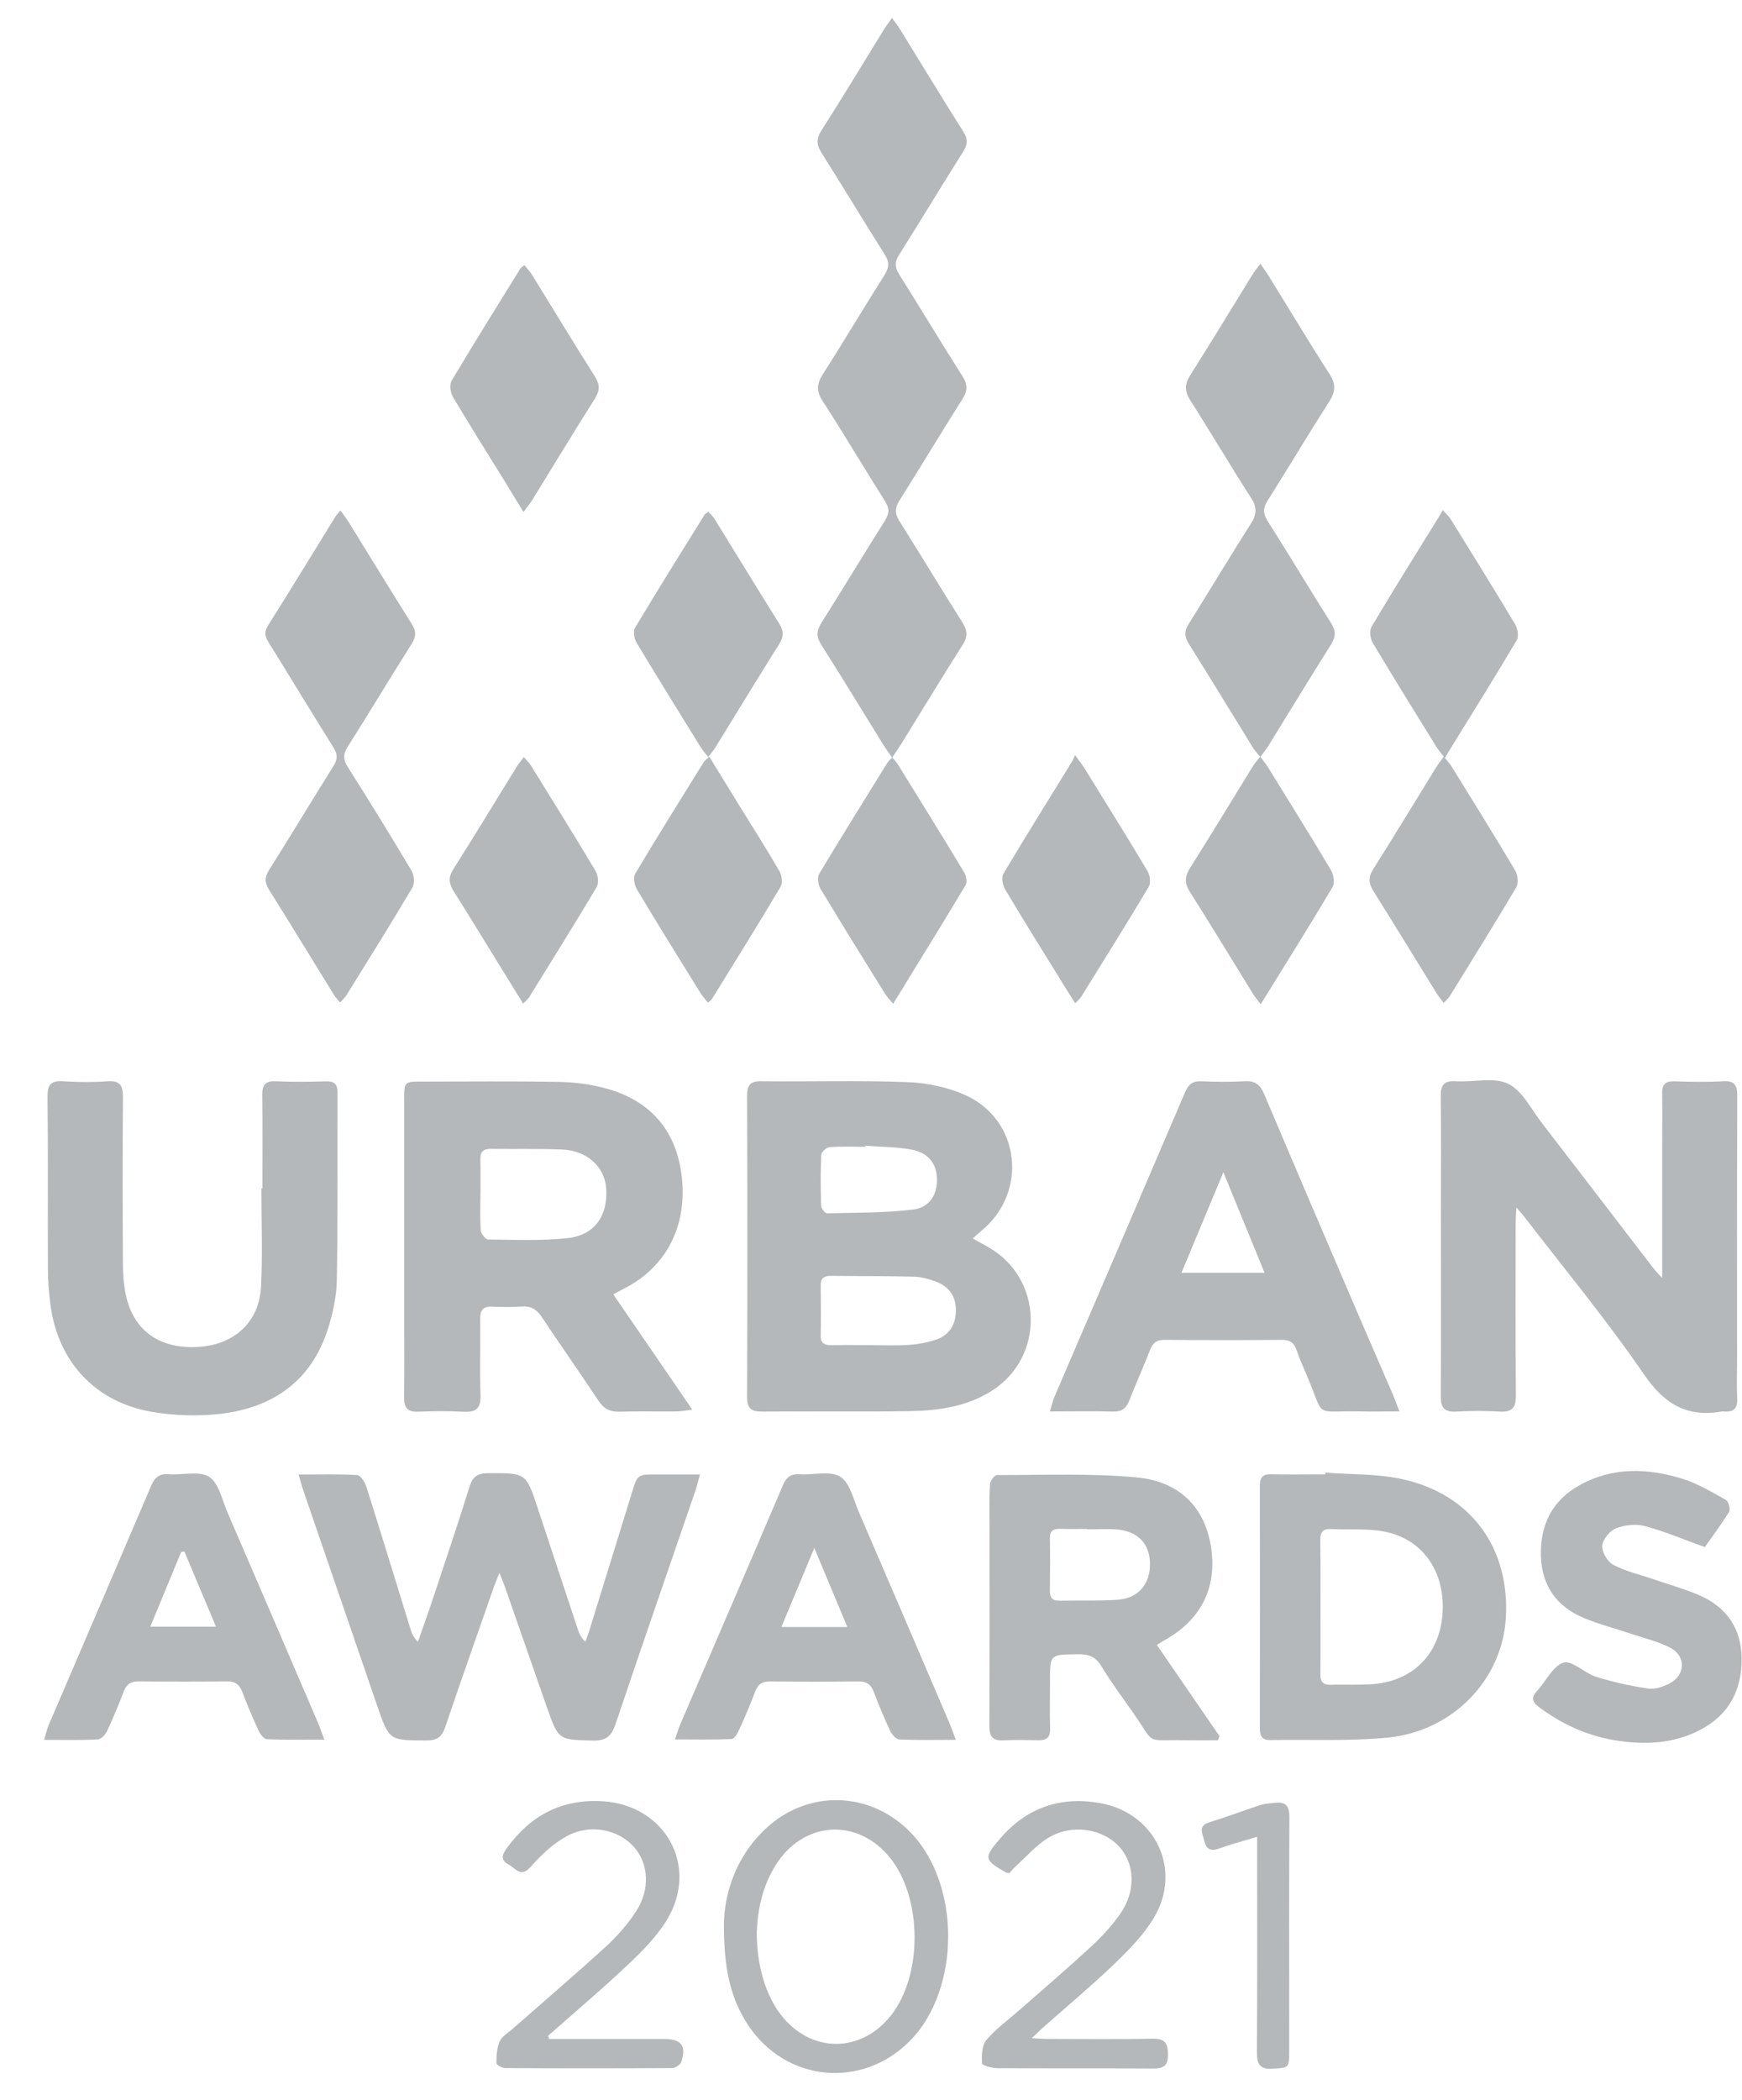 <?xml version="1.0" encoding="UTF-8"?>
<svg xmlns="http://www.w3.org/2000/svg" width="39" height="47" viewBox="0 0 39 47" fill="none">
  <g id="Layer_1" clip-path="url(#clip0_519_3760)">
    <g id="uVzOeK.tif">
      <g id="Group">
        <path id="Vector" d="M21.778 27.72C21.909 27.792 22.015 27.85 22.12 27.91C23.361 28.607 23.404 30.379 22.196 31.135C21.631 31.489 20.993 31.576 20.345 31.585C19.252 31.601 18.157 31.585 17.063 31.594C16.818 31.597 16.726 31.525 16.726 31.27C16.734 29.023 16.734 26.777 16.726 24.531C16.726 24.288 16.791 24.197 17.049 24.201C18.134 24.213 19.219 24.179 20.303 24.22C20.742 24.236 21.208 24.33 21.606 24.508C22.849 25.064 23.024 26.694 21.965 27.554C21.909 27.6 21.855 27.651 21.776 27.721L21.778 27.72ZM19.514 30.108C19.792 30.108 20.071 30.121 20.348 30.102C20.555 30.087 20.768 30.049 20.964 29.982C21.258 29.88 21.396 29.641 21.401 29.339C21.406 29.035 21.26 28.805 20.971 28.693C20.813 28.631 20.638 28.581 20.47 28.576C19.847 28.559 19.223 28.564 18.6 28.557C18.446 28.556 18.371 28.611 18.374 28.773C18.379 29.143 18.382 29.515 18.374 29.886C18.369 30.07 18.46 30.111 18.62 30.108C18.918 30.102 19.216 30.107 19.514 30.107V30.108ZM19.376 25.643C19.376 25.651 19.375 25.659 19.374 25.668C19.105 25.668 18.836 25.657 18.57 25.676C18.502 25.681 18.389 25.785 18.386 25.848C18.369 26.227 18.371 26.608 18.384 26.988C18.386 27.048 18.472 27.158 18.517 27.157C19.157 27.142 19.801 27.148 20.434 27.074C20.815 27.029 20.987 26.735 20.977 26.377C20.967 26.042 20.778 25.797 20.403 25.73C20.067 25.669 19.719 25.67 19.377 25.644L19.376 25.643Z" fill="#B5B8BA"></path>
        <path id="Vector_2" d="M37.213 28.606C37.213 27.572 37.213 26.621 37.213 25.671C37.213 25.272 37.219 24.871 37.212 24.472C37.209 24.28 37.278 24.197 37.481 24.203C37.846 24.215 38.211 24.222 38.575 24.201C38.84 24.186 38.895 24.295 38.894 24.534C38.886 26.503 38.89 28.474 38.89 30.443C38.89 30.729 38.878 31.015 38.893 31.3C38.905 31.528 38.807 31.614 38.589 31.591C38.579 31.591 38.569 31.59 38.56 31.591C37.775 31.731 37.265 31.433 36.808 30.766C35.974 29.548 35.026 28.405 34.125 27.232C34.084 27.18 34.039 27.132 33.948 27.027C33.941 27.185 33.933 27.282 33.933 27.378C33.933 28.663 33.926 29.947 33.938 31.232C33.94 31.502 33.859 31.611 33.579 31.595C33.254 31.576 32.926 31.576 32.601 31.595C32.331 31.61 32.255 31.503 32.256 31.247C32.265 29.868 32.259 28.488 32.259 27.108C32.259 26.252 32.267 25.395 32.255 24.54C32.251 24.279 32.333 24.184 32.601 24.201C32.993 24.225 33.443 24.103 33.763 24.257C34.082 24.41 34.278 24.823 34.517 25.132C35.351 26.213 36.18 27.297 37.011 28.379C37.056 28.437 37.109 28.49 37.215 28.608L37.213 28.606Z" fill="#B5B8BA"></path>
        <path id="Vector_3" d="M13.729 28.969C14.314 29.823 14.888 30.659 15.5 31.552C15.335 31.571 15.237 31.59 15.139 31.591C14.716 31.595 14.294 31.583 13.872 31.597C13.656 31.604 13.518 31.532 13.398 31.351C12.982 30.723 12.547 30.107 12.13 29.479C12.018 29.311 11.889 29.228 11.681 29.243C11.462 29.258 11.239 29.255 11.019 29.246C10.817 29.236 10.749 29.325 10.751 29.517C10.758 30.087 10.739 30.659 10.758 31.229C10.768 31.524 10.658 31.614 10.373 31.598C10.038 31.579 9.701 31.583 9.365 31.597C9.124 31.607 9.044 31.509 9.047 31.279C9.055 30.632 9.049 29.985 9.049 29.338C9.049 27.759 9.049 26.18 9.049 24.6C9.049 24.209 9.052 24.209 9.451 24.209C10.478 24.209 11.505 24.197 12.531 24.216C12.882 24.223 13.241 24.272 13.579 24.365C14.59 24.644 15.16 25.339 15.267 26.369C15.38 27.449 14.914 28.352 14.002 28.825C13.919 28.868 13.837 28.913 13.727 28.971L13.729 28.969ZM10.756 26.717C10.756 26.993 10.744 27.269 10.764 27.543C10.77 27.616 10.871 27.743 10.93 27.743C11.523 27.749 12.122 27.777 12.709 27.712C13.314 27.646 13.611 27.21 13.572 26.604C13.54 26.116 13.14 25.748 12.575 25.728C12.049 25.708 11.521 25.722 10.995 25.714C10.823 25.712 10.75 25.777 10.755 25.947C10.76 26.204 10.756 26.461 10.757 26.717H10.756Z" fill="#B5B8BA"></path>
        <path id="Vector_4" d="M19.974 16.959C19.888 16.833 19.826 16.751 19.772 16.664C19.31 15.918 18.855 15.168 18.384 14.427C18.27 14.246 18.28 14.114 18.391 13.938C18.871 13.18 19.333 12.411 19.811 11.654C19.912 11.493 19.915 11.376 19.813 11.216C19.343 10.475 18.898 9.717 18.42 8.981C18.271 8.751 18.284 8.589 18.427 8.367C18.896 7.636 19.337 6.889 19.802 6.156C19.908 5.988 19.914 5.863 19.806 5.693C19.33 4.944 18.875 4.182 18.399 3.433C18.283 3.249 18.267 3.113 18.391 2.919C18.86 2.188 19.306 1.443 19.762 0.705C19.82 0.611 19.885 0.523 19.97 0.4C20.044 0.506 20.096 0.57 20.14 0.639C20.617 1.41 21.086 2.186 21.57 2.952C21.672 3.114 21.664 3.234 21.565 3.391C21.083 4.158 20.614 4.934 20.131 5.7C20.031 5.859 20.028 5.979 20.129 6.139C20.608 6.897 21.068 7.667 21.549 8.423C21.67 8.613 21.662 8.752 21.543 8.939C21.068 9.688 20.613 10.449 20.139 11.2C20.033 11.368 20.028 11.492 20.136 11.663C20.61 12.412 21.066 13.174 21.541 13.923C21.657 14.106 21.674 14.245 21.55 14.437C21.078 15.177 20.625 15.928 20.163 16.675C20.114 16.755 20.058 16.831 19.972 16.959H19.974Z" fill="#B5B8BA"></path>
        <path id="Vector_5" d="M5.874 26.6C5.874 25.906 5.88 25.21 5.871 24.516C5.867 24.289 5.933 24.189 6.181 24.202C6.555 24.22 6.93 24.213 7.304 24.204C7.488 24.199 7.557 24.268 7.557 24.453C7.552 25.852 7.565 27.251 7.541 28.649C7.535 29.014 7.455 29.388 7.344 29.738C6.976 30.902 6.117 31.508 4.934 31.645C4.427 31.704 3.894 31.686 3.392 31.599C2.143 31.383 1.316 30.494 1.136 29.252C1.095 28.971 1.074 28.685 1.073 28.4C1.066 27.116 1.079 25.831 1.064 24.547C1.061 24.266 1.149 24.183 1.423 24.202C1.748 24.223 2.077 24.226 2.401 24.202C2.693 24.18 2.755 24.301 2.753 24.563C2.743 25.799 2.745 27.037 2.752 28.273C2.753 28.51 2.768 28.751 2.817 28.981C2.986 29.785 3.575 30.2 4.44 30.147C5.245 30.098 5.803 29.594 5.844 28.797C5.882 28.066 5.852 27.333 5.852 26.6C5.86 26.6 5.867 26.6 5.875 26.6H5.874Z" fill="#B5B8BA"></path>
        <path id="Vector_6" d="M6.685 33.003C7.158 33.003 7.578 32.989 7.996 33.016C8.071 33.02 8.17 33.173 8.202 33.275C8.538 34.336 8.862 35.4 9.191 36.464C9.22 36.558 9.256 36.651 9.357 36.747C9.474 36.411 9.595 36.075 9.707 35.737C9.98 34.916 10.256 34.095 10.514 33.269C10.584 33.047 10.696 32.974 10.925 32.973C11.778 32.97 11.777 32.963 12.04 33.76C12.338 34.663 12.637 35.566 12.937 36.469C12.969 36.563 13.007 36.656 13.106 36.746C13.139 36.652 13.175 36.558 13.204 36.464C13.519 35.446 13.833 34.428 14.147 33.41C14.272 33.002 14.271 33.001 14.716 33.001C15.02 33.001 15.325 33.001 15.672 33.001C15.627 33.16 15.603 33.268 15.566 33.373C14.97 35.111 14.367 36.846 13.782 38.586C13.692 38.852 13.578 38.965 13.281 38.958C12.505 38.939 12.504 38.954 12.244 38.213C11.93 37.314 11.617 36.416 11.304 35.518C11.273 35.43 11.236 35.344 11.181 35.206C11.13 35.336 11.093 35.418 11.063 35.503C10.696 36.554 10.324 37.604 9.967 38.658C9.894 38.872 9.79 38.955 9.557 38.955C8.715 38.955 8.714 38.964 8.441 38.169C7.891 36.566 7.341 34.964 6.791 33.362C6.758 33.265 6.733 33.165 6.684 33.004L6.685 33.003Z" fill="#B5B8BA"></path>
        <path id="Vector_7" d="M31.331 31.591C31.008 31.591 30.754 31.596 30.5 31.591C29.363 31.563 29.688 31.788 29.245 30.756C29.17 30.581 29.09 30.407 29.031 30.226C28.976 30.056 28.881 29.988 28.697 29.989C27.823 29.998 26.949 29.996 26.075 29.989C25.906 29.988 25.813 30.048 25.752 30.204C25.603 30.587 25.434 30.959 25.285 31.341C25.218 31.514 25.125 31.599 24.926 31.594C24.469 31.581 24.012 31.591 23.506 31.591C23.55 31.447 23.568 31.357 23.603 31.274C24.58 28.998 25.559 26.723 26.532 24.445C26.607 24.271 26.699 24.194 26.894 24.202C27.22 24.215 27.549 24.22 27.873 24.201C28.106 24.187 28.214 24.282 28.301 24.485C28.984 26.1 29.675 27.71 30.366 29.322C30.636 29.952 30.911 30.581 31.183 31.211C31.223 31.306 31.258 31.403 31.331 31.592V31.591ZM28.311 28.489C28.004 27.739 27.715 27.031 27.389 26.237C27.057 27.034 26.761 27.747 26.45 28.489H28.31H28.311Z" fill="#B5B8BA"></path>
        <path id="Vector_8" d="M25.9 36.817C26.376 37.511 26.839 38.183 27.3 38.856C27.291 38.888 27.282 38.919 27.271 38.951C27.03 38.951 26.788 38.954 26.547 38.951C25.602 38.933 25.889 39.079 25.361 38.325C25.12 37.981 24.867 37.643 24.652 37.284C24.516 37.057 24.339 37.021 24.103 37.026C23.508 37.036 23.508 37.029 23.508 37.61C23.508 37.972 23.501 38.333 23.51 38.696C23.515 38.881 23.436 38.954 23.255 38.951C22.986 38.946 22.718 38.94 22.449 38.953C22.195 38.964 22.149 38.836 22.15 38.619C22.156 37.135 22.153 35.65 22.153 34.166C22.153 33.851 22.144 33.537 22.163 33.224C22.167 33.149 22.265 33.015 22.32 33.015C23.365 33.017 24.416 32.971 25.452 33.068C26.425 33.159 26.978 33.758 27.112 34.622C27.255 35.543 26.885 36.271 26.039 36.731C26.007 36.749 25.976 36.77 25.9 36.818V36.817ZM24.333 34.23C24.333 34.23 24.333 34.224 24.333 34.221C24.132 34.221 23.93 34.225 23.729 34.219C23.576 34.215 23.502 34.267 23.506 34.432C23.512 34.821 23.511 35.21 23.506 35.6C23.503 35.752 23.553 35.831 23.717 35.827C24.147 35.819 24.579 35.834 25.008 35.808C25.479 35.779 25.752 35.461 25.746 34.997C25.74 34.549 25.469 34.266 24.992 34.232C24.772 34.216 24.552 34.23 24.332 34.23H24.333Z" fill="#B5B8BA"></path>
        <path id="Vector_9" d="M29.674 32.96C30.246 33.005 30.832 32.984 31.387 33.105C32.933 33.442 33.805 34.645 33.713 36.217C33.632 37.595 32.525 38.754 31.057 38.893C30.191 38.976 29.312 38.932 28.439 38.947C28.267 38.949 28.206 38.865 28.206 38.699C28.208 36.88 28.209 35.063 28.206 33.245C28.206 33.06 28.278 32.993 28.462 32.997C28.865 33.005 29.269 32.999 29.671 32.999C29.671 32.985 29.674 32.972 29.675 32.959L29.674 32.96ZM29.563 35.959C29.563 36.463 29.566 36.966 29.561 37.471C29.558 37.639 29.619 37.714 29.795 37.709C30.12 37.698 30.449 37.721 30.772 37.691C31.664 37.611 32.249 36.986 32.297 36.086C32.348 35.163 31.845 34.441 30.981 34.278C30.6 34.206 30.199 34.246 29.806 34.224C29.615 34.214 29.556 34.294 29.559 34.474C29.567 34.968 29.562 35.464 29.563 35.958V35.959Z" fill="#B5B8BA"></path>
        <path id="Vector_10" d="M28.218 5.902C28.309 6.037 28.369 6.121 28.423 6.208C28.87 6.929 29.306 7.659 29.765 8.371C29.912 8.599 29.901 8.766 29.758 8.989C29.29 9.72 28.847 10.466 28.383 11.2C28.277 11.367 28.27 11.488 28.379 11.659C28.86 12.416 29.319 13.187 29.799 13.944C29.913 14.125 29.907 14.257 29.795 14.433C29.321 15.183 28.862 15.941 28.395 16.696C28.347 16.774 28.288 16.845 28.215 16.943C28.147 16.858 28.096 16.806 28.057 16.745C27.576 15.966 27.101 15.183 26.614 14.408C26.514 14.248 26.513 14.125 26.612 13.966C27.078 13.223 27.527 12.468 28 11.729C28.135 11.518 28.15 11.362 28.008 11.142C27.542 10.422 27.109 9.68 26.646 8.957C26.513 8.748 26.523 8.592 26.652 8.389C27.123 7.648 27.576 6.896 28.037 6.151C28.081 6.08 28.134 6.016 28.217 5.902H28.218Z" fill="#B5B8BA"></path>
        <path id="Vector_11" d="M7.622 11.424C7.696 11.528 7.753 11.601 7.803 11.68C8.275 12.442 8.74 13.208 9.219 13.966C9.32 14.127 9.318 14.247 9.219 14.406C8.735 15.172 8.27 15.95 7.785 16.713C7.675 16.885 7.683 17.005 7.789 17.171C8.274 17.936 8.749 18.708 9.212 19.486C9.271 19.585 9.289 19.771 9.234 19.864C8.753 20.676 8.252 21.477 7.755 22.278C7.721 22.332 7.672 22.375 7.616 22.438C7.562 22.373 7.515 22.329 7.481 22.275C6.995 21.488 6.514 20.698 6.023 19.914C5.924 19.756 5.921 19.637 6.023 19.475C6.511 18.701 6.982 17.915 7.469 17.141C7.563 16.99 7.559 16.878 7.466 16.731C6.98 15.955 6.506 15.172 6.023 14.394C5.941 14.263 5.903 14.157 5.997 14.007C6.51 13.191 7.012 12.369 7.517 11.55C7.537 11.519 7.564 11.493 7.624 11.422L7.622 11.424Z" fill="#B5B8BA"></path>
        <path id="Vector_12" d="M7.262 38.938C6.795 38.938 6.386 38.946 5.978 38.929C5.912 38.926 5.828 38.82 5.792 38.743C5.661 38.459 5.538 38.168 5.426 37.874C5.364 37.712 5.275 37.632 5.09 37.634C4.427 37.642 3.765 37.641 3.103 37.634C2.935 37.633 2.836 37.691 2.775 37.848C2.659 38.15 2.535 38.451 2.398 38.743C2.36 38.825 2.262 38.93 2.187 38.933C1.806 38.953 1.423 38.943 0.99 38.943C1.029 38.808 1.047 38.71 1.085 38.621C1.85 36.835 2.619 35.051 3.381 33.262C3.463 33.069 3.567 32.977 3.786 32.996C4.09 33.02 4.465 32.914 4.683 33.056C4.901 33.197 4.972 33.571 5.092 33.849C5.769 35.414 6.442 36.981 7.114 38.548C7.159 38.652 7.194 38.76 7.262 38.938ZM4.835 36.408C4.589 35.823 4.358 35.275 4.128 34.727C4.104 34.731 4.08 34.734 4.056 34.737C3.831 35.282 3.606 35.826 3.365 36.408H4.836H4.835Z" fill="#B5B8BA"></path>
        <path id="Vector_13" d="M21.398 38.942C20.933 38.942 20.531 38.953 20.133 38.933C20.059 38.93 19.965 38.819 19.927 38.736C19.793 38.453 19.673 38.161 19.562 37.868C19.5 37.703 19.403 37.633 19.221 37.635C18.558 37.643 17.897 37.642 17.235 37.635C17.067 37.634 16.972 37.692 16.912 37.85C16.801 38.144 16.678 38.433 16.547 38.719C16.512 38.799 16.439 38.921 16.379 38.924C15.973 38.942 15.566 38.933 15.11 38.933C15.162 38.786 15.19 38.688 15.229 38.596C15.996 36.812 16.767 35.03 17.527 33.244C17.608 33.054 17.712 32.983 17.913 32.997C18.218 33.017 18.592 32.913 18.812 33.053C19.03 33.191 19.108 33.563 19.227 33.84C19.906 35.412 20.58 36.988 21.255 38.563C21.299 38.666 21.334 38.771 21.399 38.942H21.398ZM18.97 36.416C18.72 35.816 18.491 35.271 18.231 34.647C17.968 35.279 17.738 35.831 17.494 36.416H18.97Z" fill="#B5B8BA"></path>
        <path id="Vector_14" d="M38.164 34.627C37.683 34.454 37.261 34.273 36.822 34.156C36.624 34.104 36.373 34.131 36.18 34.208C36.04 34.263 35.883 34.454 35.872 34.594C35.86 34.734 35.985 34.952 36.114 35.022C36.379 35.166 36.686 35.234 36.976 35.333C37.329 35.454 37.69 35.555 38.033 35.7C38.657 35.966 38.988 36.452 38.992 37.129C38.995 37.818 38.718 38.367 38.09 38.705C37.48 39.033 36.825 39.061 36.158 38.952C35.53 38.849 34.969 38.591 34.461 38.214C34.307 38.1 34.267 38.002 34.411 37.848C34.613 37.632 34.763 37.289 35.004 37.213C35.193 37.154 35.475 37.45 35.734 37.531C36.113 37.649 36.506 37.735 36.899 37.794C37.046 37.817 37.225 37.755 37.366 37.686C37.737 37.504 37.755 37.063 37.388 36.877C37.118 36.74 36.814 36.668 36.525 36.571C36.171 36.452 35.806 36.359 35.463 36.216C34.849 35.96 34.516 35.492 34.498 34.822C34.478 34.126 34.752 33.579 35.374 33.236C36.112 32.83 36.892 32.861 37.662 33.097C38.005 33.203 38.322 33.395 38.639 33.571C38.699 33.604 38.746 33.78 38.711 33.837C38.539 34.121 38.336 34.386 38.167 34.627H38.164Z" fill="#B5B8BA"></path>
        <path id="Vector_15" d="M16.207 43.063C16.216 42.432 16.442 41.582 17.146 40.926C18.089 40.047 19.478 40.088 20.378 41.006C21.51 42.159 21.511 44.515 20.381 45.67C19.304 46.771 17.582 46.604 16.739 45.311C16.352 44.717 16.204 44.056 16.207 43.063ZM16.943 43.269C16.945 44.013 17.147 44.66 17.484 45.097C18.149 45.956 19.268 45.964 19.943 45.115C20.661 44.212 20.651 42.478 19.923 41.578C19.217 40.705 18.049 40.749 17.414 41.673C17.067 42.179 16.96 42.755 16.942 43.269H16.943Z" fill="#B5B8BA"></path>
        <path id="Vector_16" d="M11.72 11.462C11.55 11.184 11.413 10.957 11.275 10.732C10.895 10.117 10.507 9.505 10.139 8.882C10.083 8.787 10.059 8.611 10.109 8.525C10.61 7.682 11.13 6.851 11.646 6.017C11.66 5.994 11.688 5.979 11.741 5.934C11.798 6.007 11.862 6.071 11.907 6.145C12.377 6.906 12.842 7.671 13.319 8.428C13.43 8.604 13.432 8.741 13.319 8.921C12.841 9.678 12.377 10.443 11.908 11.205C11.864 11.274 11.81 11.338 11.719 11.461L11.72 11.462Z" fill="#B5B8BA"></path>
        <path id="Vector_17" d="M32.347 16.97C32.256 16.847 32.195 16.777 32.147 16.699C31.672 15.93 31.193 15.161 30.731 14.384C30.675 14.291 30.654 14.116 30.705 14.03C31.201 13.195 31.717 12.372 32.227 11.546C32.247 11.514 32.266 11.48 32.302 11.418C32.38 11.506 32.436 11.553 32.473 11.611C32.959 12.397 33.447 13.181 33.921 13.974C33.977 14.069 34.008 14.243 33.959 14.326C33.464 15.161 32.949 15.986 32.439 16.812C32.415 16.852 32.391 16.894 32.346 16.969L32.347 16.97Z" fill="#B5B8BA"></path>
        <path id="Vector_18" d="M15.854 16.945C15.784 16.851 15.727 16.788 15.683 16.718C15.202 15.941 14.719 15.164 14.249 14.381C14.196 14.293 14.171 14.129 14.217 14.051C14.726 13.202 15.251 12.362 15.773 11.521C15.787 11.499 15.817 11.486 15.861 11.453C15.908 11.509 15.963 11.558 15.999 11.618C16.481 12.396 16.955 13.177 17.441 13.951C17.544 14.116 17.554 14.245 17.446 14.414C16.964 15.179 16.496 15.953 16.02 16.723C15.978 16.793 15.922 16.855 15.854 16.944V16.945Z" fill="#B5B8BA"></path>
        <path id="Vector_19" d="M15.881 16.938C16.103 17.3 16.305 17.631 16.509 17.961C16.824 18.471 17.148 18.978 17.449 19.496C17.504 19.591 17.526 19.765 17.475 19.85C16.974 20.693 16.455 21.525 15.94 22.359C15.926 22.382 15.898 22.397 15.847 22.441C15.79 22.365 15.727 22.3 15.681 22.224C15.204 21.456 14.726 20.687 14.262 19.912C14.204 19.816 14.171 19.641 14.22 19.558C14.722 18.715 15.243 17.883 15.759 17.051C15.778 17.021 15.813 17 15.881 16.938Z" fill="#B5B8BA"></path>
        <path id="Vector_20" d="M32.319 22.448C32.252 22.355 32.194 22.284 32.146 22.206C31.68 21.453 31.221 20.697 30.749 19.947C30.64 19.773 30.627 19.638 30.742 19.456C31.216 18.708 31.674 17.95 32.139 17.196C32.188 17.117 32.245 17.044 32.323 16.936C32.394 17.024 32.452 17.081 32.494 17.148C32.975 17.926 33.458 18.701 33.924 19.487C33.983 19.585 33.998 19.772 33.943 19.866C33.458 20.684 32.954 21.493 32.453 22.303C32.425 22.347 32.38 22.383 32.321 22.447L32.319 22.448Z" fill="#B5B8BA"></path>
        <path id="Vector_21" d="M28.224 22.476C28.141 22.366 28.092 22.31 28.053 22.247C27.582 21.485 27.12 20.719 26.64 19.964C26.515 19.766 26.521 19.618 26.646 19.422C27.12 18.674 27.577 17.916 28.042 17.162C28.085 17.093 28.14 17.031 28.213 16.934C28.288 17.035 28.348 17.106 28.395 17.184C28.866 17.946 29.34 18.704 29.797 19.474C29.858 19.575 29.887 19.763 29.834 19.853C29.339 20.688 28.823 21.512 28.312 22.337C28.293 22.369 28.272 22.401 28.223 22.476H28.224Z" fill="#B5B8BA"></path>
        <path id="Vector_22" d="M24.072 22.456C23.983 22.315 23.907 22.198 23.835 22.079C23.389 21.359 22.94 20.64 22.506 19.912C22.448 19.816 22.413 19.642 22.463 19.559C22.963 18.716 23.484 17.885 23.998 17.05C24.019 17.017 24.033 16.98 24.07 16.902C24.17 17.043 24.234 17.122 24.286 17.206C24.756 17.967 25.231 18.726 25.69 19.495C25.746 19.589 25.768 19.764 25.718 19.848C25.226 20.674 24.716 21.489 24.208 22.307C24.181 22.352 24.136 22.386 24.071 22.455L24.072 22.456Z" fill="#B5B8BA"></path>
        <path id="Vector_23" d="M11.713 22.464C11.576 22.243 11.461 22.058 11.347 21.873C10.952 21.232 10.56 20.588 10.158 19.951C10.049 19.778 10.031 19.642 10.147 19.458C10.627 18.701 11.091 17.933 11.562 17.171C11.606 17.1 11.66 17.037 11.727 16.945C11.793 17.022 11.848 17.072 11.886 17.133C12.373 17.92 12.863 18.704 13.336 19.499C13.392 19.593 13.409 19.77 13.357 19.857C12.864 20.685 12.353 21.502 11.847 22.32C11.824 22.358 11.785 22.388 11.713 22.464Z" fill="#B5B8BA"></path>
        <path id="Vector_24" d="M19.976 16.955C20.024 17.011 20.065 17.049 20.093 17.095C20.595 17.905 21.098 18.716 21.59 19.533C21.635 19.607 21.656 19.748 21.616 19.815C21.092 20.689 20.555 21.556 19.996 22.467C19.92 22.375 19.862 22.319 19.82 22.253C19.332 21.467 18.843 20.682 18.367 19.889C18.315 19.802 18.294 19.637 18.341 19.557C18.841 18.722 19.357 17.896 19.869 17.069C19.892 17.032 19.93 17.003 19.976 16.955Z" fill="#B5B8BA"></path>
        <path id="Vector_25" d="M22.598 41.927C22.562 41.92 22.541 41.92 22.525 41.912C22.025 41.629 22.021 41.58 22.393 41.148C22.99 40.456 23.746 40.198 24.637 40.359C25.871 40.582 26.474 41.852 25.834 42.923C25.608 43.3 25.286 43.632 24.965 43.941C24.449 44.437 23.898 44.897 23.361 45.373C23.291 45.435 23.224 45.502 23.098 45.618C23.255 45.626 23.35 45.636 23.446 45.636C24.233 45.637 25.019 45.646 25.806 45.631C26.078 45.626 26.148 45.73 26.15 45.983C26.152 46.245 26.042 46.301 25.803 46.299C24.642 46.29 23.481 46.299 22.321 46.29C22.202 46.29 21.985 46.224 21.984 46.184C21.978 46.008 21.979 45.784 22.081 45.663C22.293 45.41 22.571 45.211 22.823 44.99C23.353 44.523 23.892 44.064 24.411 43.585C24.655 43.36 24.888 43.112 25.077 42.84C25.435 42.331 25.41 41.719 25.059 41.334C24.685 40.926 23.995 40.816 23.47 41.134C23.198 41.299 22.982 41.554 22.742 41.77C22.686 41.819 22.64 41.879 22.596 41.927H22.598Z" fill="#B5B8BA"></path>
        <path id="Vector_26" d="M12.291 45.637C12.807 45.637 13.322 45.637 13.837 45.637C14.183 45.637 14.528 45.637 14.874 45.637C15.251 45.637 15.371 45.79 15.254 46.148C15.233 46.212 15.12 46.288 15.05 46.288C13.803 46.296 12.554 46.296 11.306 46.288C11.238 46.288 11.113 46.215 11.113 46.176C11.113 46.012 11.123 45.836 11.187 45.69C11.237 45.578 11.372 45.502 11.472 45.414C12.169 44.801 12.874 44.199 13.559 43.574C13.811 43.344 14.043 43.08 14.23 42.797C14.562 42.298 14.527 41.715 14.19 41.336C13.851 40.954 13.222 40.814 12.708 41.088C12.397 41.252 12.12 41.513 11.886 41.779C11.658 42.039 11.547 41.818 11.389 41.734C11.194 41.63 11.242 41.511 11.348 41.364C11.874 40.634 12.574 40.262 13.489 40.316C14.9 40.398 15.661 41.781 14.926 42.979C14.697 43.354 14.369 43.681 14.045 43.987C13.47 44.53 12.864 45.041 12.271 45.566C12.277 45.589 12.284 45.612 12.291 45.635V45.637Z" fill="#B5B8BA"></path>
        <path id="Vector_27" d="M28.145 41.111C27.814 41.212 27.547 41.283 27.288 41.376C27.092 41.446 27.001 41.379 26.959 41.193C26.923 41.034 26.81 40.868 27.079 40.786C27.463 40.668 27.84 40.524 28.222 40.399C28.32 40.367 28.429 40.365 28.534 40.351C28.781 40.32 28.869 40.42 28.867 40.674C28.858 42.197 28.863 43.719 28.863 45.242C28.863 45.461 28.863 45.68 28.863 45.899C28.863 46.295 28.857 46.277 28.496 46.303C28.177 46.324 28.139 46.175 28.14 45.913C28.15 44.447 28.145 42.981 28.145 41.515C28.145 41.403 28.145 41.291 28.145 41.112V41.111Z" fill="#B5B8BA"></path>
      </g>
    </g>
  </g>
  <defs>
    <clipPath id="clip0_519_3760">
      <rect width="38" height="46" fill="white" transform="translate(0.99 0.398)"></rect>
    </clipPath>
  </defs>
</svg>

